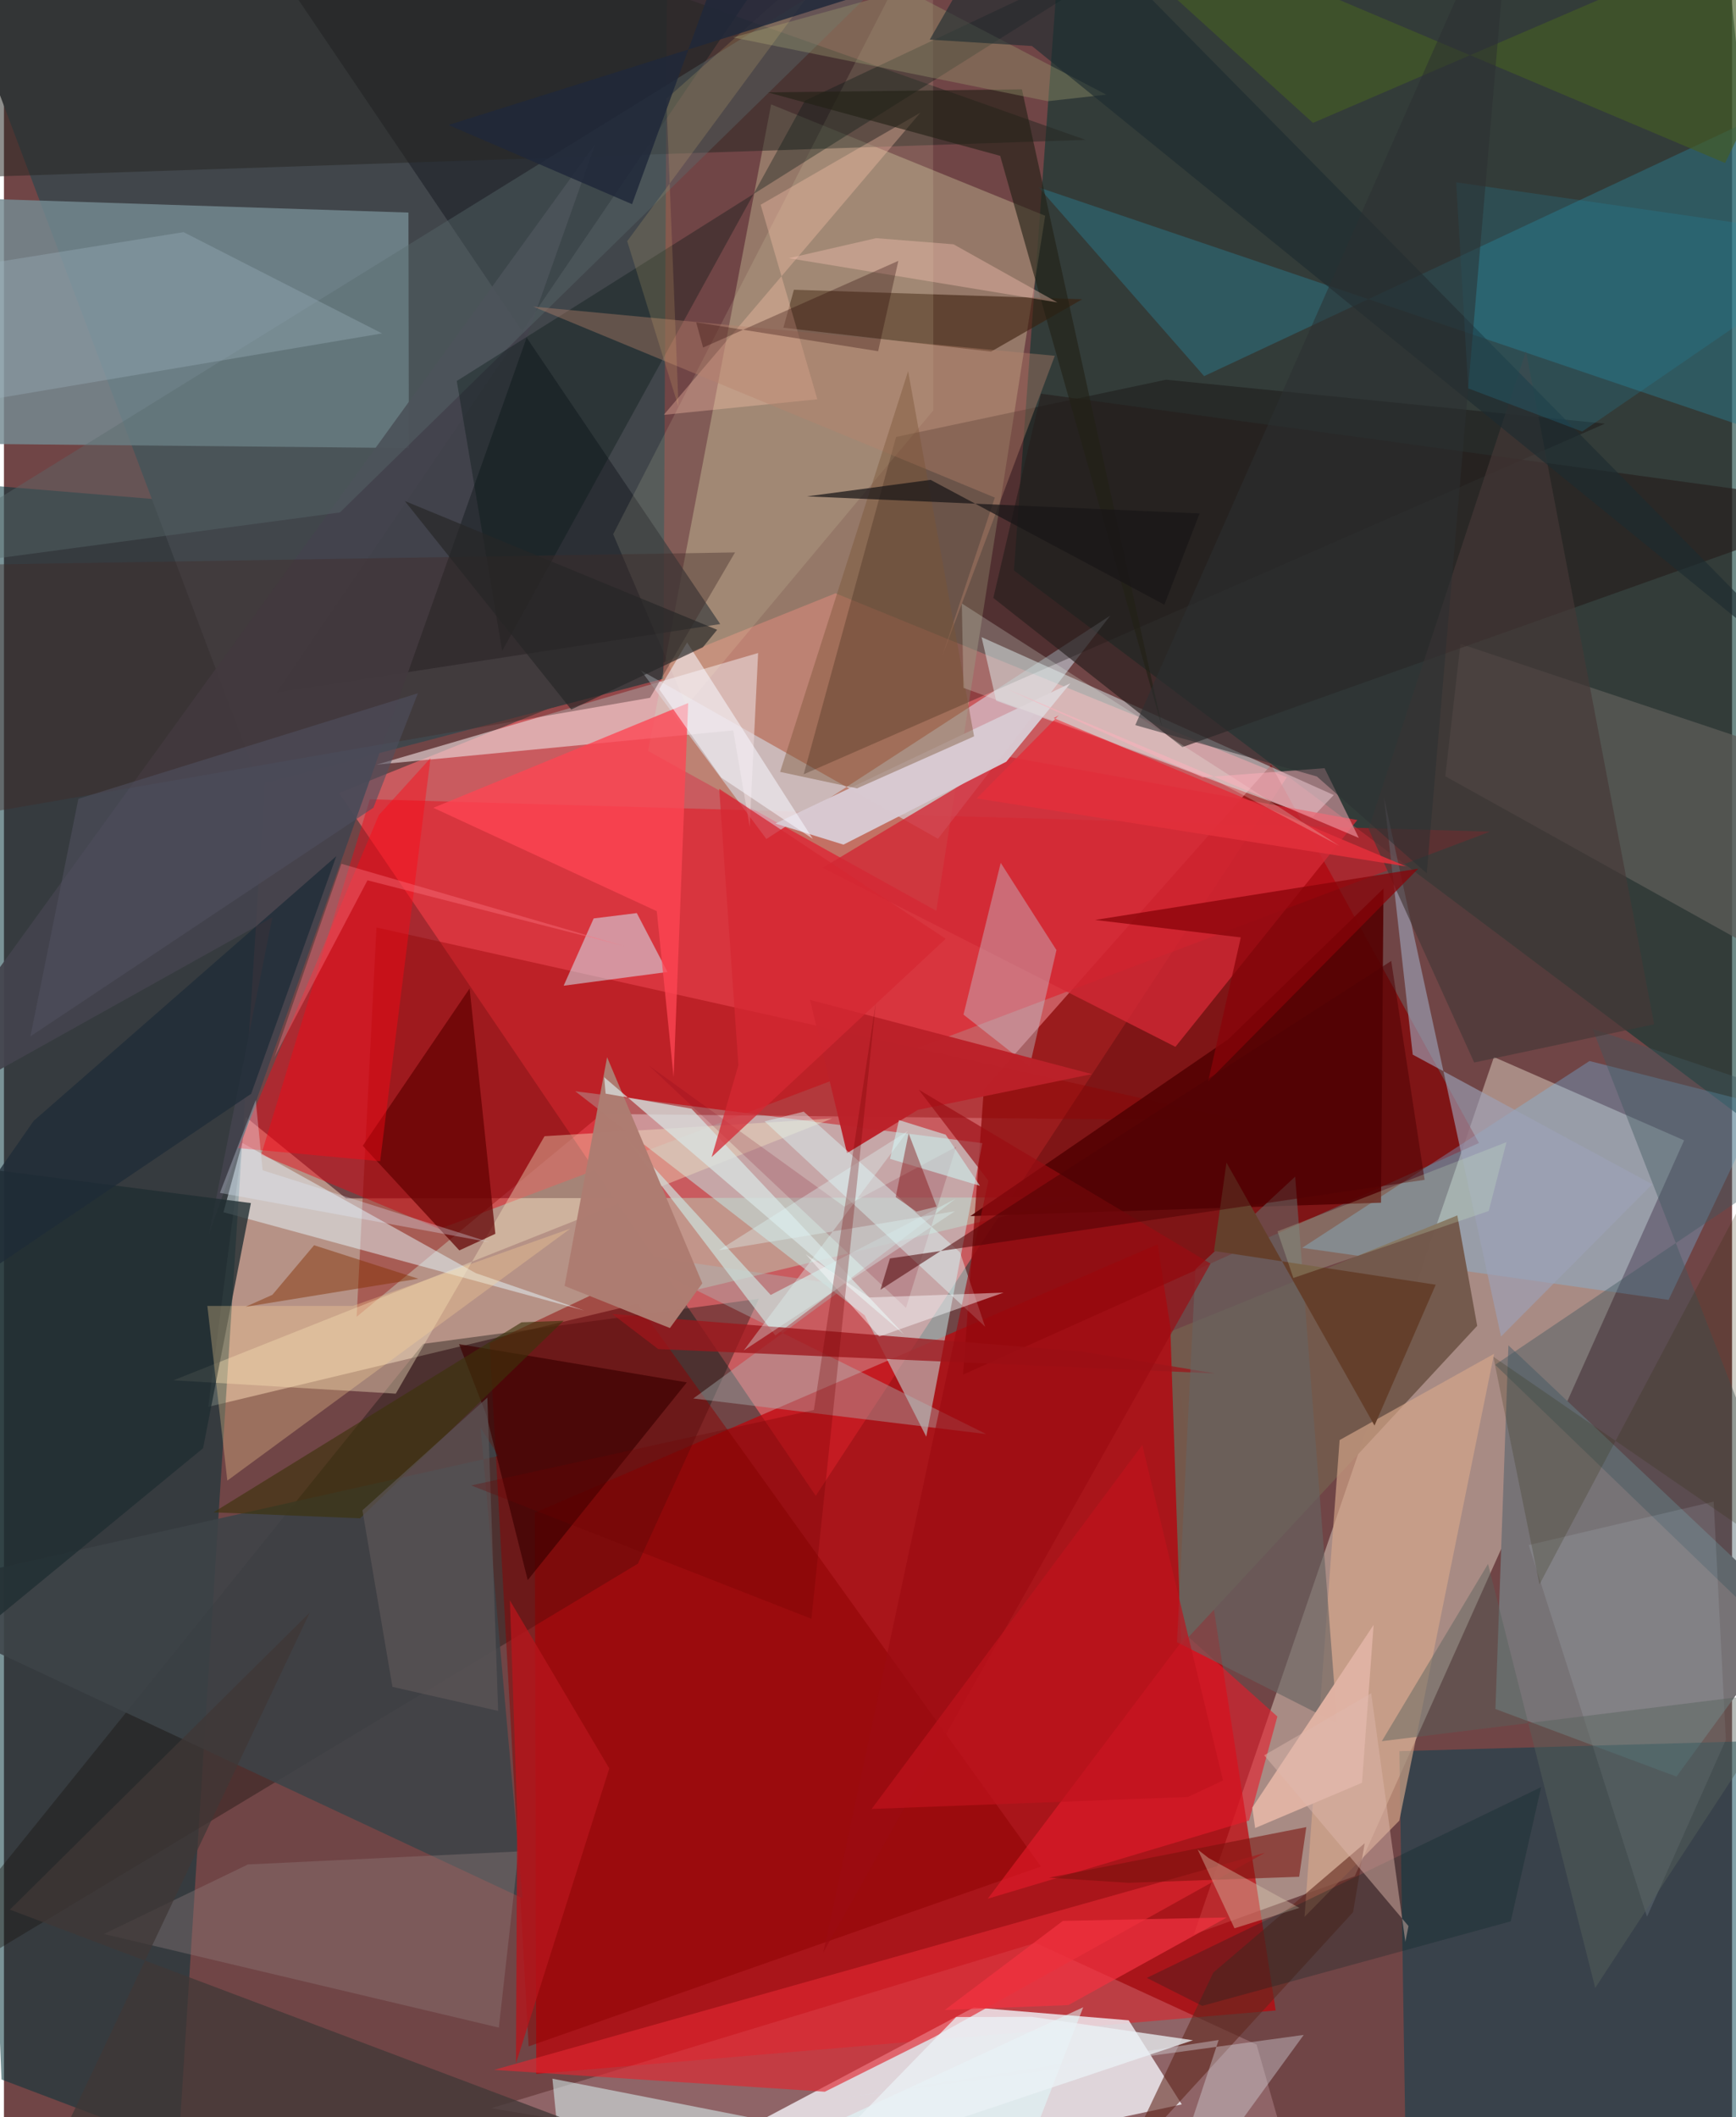<svg xmlns="http://www.w3.org/2000/svg" width="228" height="278" viewBox="0 0 836 1024"><path fill="#704546" d="M0 0h836v1024H0z"/><path fill="#d15d61" fill-opacity=".914" d="M620.591 375.952L392.724 723.47 162.092 383.534l240.193-96.58z"/><path fill="#083530" fill-opacity=".584" d="M488.606 275.903L898 583.494 829.131-62h-315.83z"/><path fill="#fffbe7" fill-opacity=".388" d="M653.455 907.47l-77.802 28.107 145.156-424.32 91.991 40.277z"/><path fill="#c20008" fill-opacity=".698" d="M615.237 972.39l-357.718 30.704-.707-271.446 301.303-129.8z"/><path fill="#ebf4f8" fill-opacity=".824" d="M469.177 970.926l74.94 6.227 25.669 40.666L252.074 1086z"/><path fill="#c09e90" fill-opacity=".867" d="M116.965 540.244l48.48 39.373 356.197-.483-422.8 101.302z"/><path fill="#850000" fill-opacity=".69" d="M474.043 526.795l138.905-156.797L713.55 552.823 463.993 664.864z"/><path fill="#033239" fill-opacity=".525" d="M-1.2 1005.763l-31.188-773.056 167.04 13.825-50.2 791.69z"/><path fill="#ea0817" fill-opacity=".455" d="M177.023 386.584l541.86 15.652L210.677 594.42l-86.25-35.926z"/><path fill="#41464b" d="M-42.578-62l166.08 441.445 195.477-51.15 1.813-350.038z"/><path fill="#b3a383" fill-opacity=".549" d="M311.585 363.2l59.55-312.713 132.57 53.869-52.656 336.189z"/><path fill="#758a92" fill-opacity=".824" d="M-53.994 214.266l249.887 2.46-.21-113.911-224.867-7.31z"/><path fill="#c3e8e7" fill-opacity=".529" d="M276.381 527.811l140.006 108.382 29.8 58.692 27.119-141.981z"/><path fill="#777376" d="M809.114 859.287l56.95-77.967-138.247-130.616-6.278 175.882z"/><path fill="#014051" fill-opacity=".49" d="M898 1008.022l-36.672-166.337-186.255 5.273L678.805 1086z"/><path fill="#1b1610" fill-opacity=".404" d="M-62 978.433l368.72-222.169 58.454-128.07-162.343 21.776z"/><path fill="#dbf0ff" fill-opacity=".49" d="M535.216 297.73L451.84 405.684l-143.688-81.38 60.694 81.498z"/><path fill="#0a0100" fill-opacity=".302" d="M562.166 183.653L431.578 211.34l-44.694 163.149L774.504 204.9z"/><path fill="#2b768a" fill-opacity=".49" d="M898 225.35L500.622 90.657l79.981 91.267L898 33.222z"/><path fill="#d5e0e5" fill-opacity=".525" d="M633.158 395.164l-153.163-56.25-7.052-30.751 170.379 76.376z"/><path fill="#ffd6df" fill-opacity=".216" d="M605.977 988.884l-106.91-49.195-263.316 79.986L633.664 1086z"/><path fill="#23262c" fill-opacity=".706" d="M401.587-62L140.965-2.3l205.54 304.132-214.426 33.006z"/><path fill="#77c3f6" fill-opacity=".318" d="M850.22 534.247L805.31 628.7l-177.274-25.16 139.005-90.37z"/><path fill="#d22935" fill-opacity=".8" d="M485.706 366.006l169.02 30.61-88.008 109.698-170.65-86.609z"/><path fill="#8e0000" fill-opacity=".373" d="M180.216 448.595l-9.592 188.291 118.597-98.118 310.06 3.333z"/><path fill="#8d0000" fill-opacity=".482" d="M253.829 989.754L234.962 649.66l63.489-30.023L501.67 902.79z"/><path fill="#e8d6d8" fill-opacity=".639" d="M180.263 369.842l172.536-16.573 7.978 46.687 4.06-84.11z"/><path fill="#f3e2c0" fill-opacity=".404" d="M82.029 667.593l318.57-126.616-139.084 8.567-71.966 124.524z"/><path fill="#550203" fill-opacity=".914" d="M467.47 588.194l198.712-6.483 1.203-151.961-75.128 72.92z"/><path fill="#73594c" fill-opacity=".988" d="M712.704 641.265l-143.263 154.45-5.135-151.672 138.788-56.19z"/><path fill="#d2f2fd" fill-opacity=".506" d="M270.768 476.748l50.24-6.642-14.865-28.482-20.855 2.59z"/><path fill="#e02730" fill-opacity=".647" d="M237.13 1001.116L610.1 896.092l-160.137 89.204-52.849 26.398z"/><path fill="#3d4347" fill-opacity=".871" d="M250.863 918.11L-62 771.707l301.221-67.535-8.634-13.592z"/><path fill="#272824" fill-opacity=".522" d="M-62 87.298L-27.102-56.63 156.554-62 523.273 67.654z"/><path fill="#5c5c59" fill-opacity=".749" d="M898 487.178L697.295 375.449l7.316-64.03 162.75 54.413z"/><path fill="#e7f6fe" fill-opacity=".494" d="M228.265 615.774l52.412 18.066-174.484-47.527 9.073-33.547z"/><path fill="#391e0c" fill-opacity=".58" d="M377.078 158.503l100.442 11.564 44.127-25.323-139.489-4.606z"/><path fill="#251e1d" fill-opacity=".647" d="M478.63 289.2l23.074-98.787L898 244.733 570.103 361.347z"/><path fill="#d6a78b" fill-opacity=".659" d="M720.883 654.787l-45.85 225.8-45.856 46.528 16.975-230.605z"/><path fill="#ffffd3" fill-opacity=".118" d="M294.725 258.387L449.416-42.905l.204 241.39-119.449 142.99z"/><path fill="#d8c9d1" fill-opacity=".984" d="M515.893 330.494l-30.998 37.926-78.772 40.092-32.932-10.194z"/><path fill="#c0d8e3" fill-opacity=".369" d="M464.2 490.74l18.002-73.41 26.966 42.188-12.99 56.354z"/><path fill="#43444d" fill-opacity=".922" d="M129.854 443.68L-62 550.826l348-481.04-186.818 527.13z"/><path fill="#aab7b6" fill-opacity=".4" d="M408.027 621.814l-74.543 54.582 141.686 17.208-177.089-87.858z"/><path fill="#620001" fill-opacity=".71" d="M237.724 596.751l-12.451-118.666-51.705 76.094 46.727 50.596z"/><path fill="#596a6d" fill-opacity=".408" d="M448.408-37.939l17.44-11.138-303.332 296.946L-62 277.886z"/><path fill="#e81c2a" fill-opacity=".596" d="M616.044 830.21l-44.01-39.368-96.092 127.49 126.426-37.803z"/><path fill="#e0ffff" fill-opacity=".51" d="M522.105 970.844l-30.645 78.952-226.129-44.42 7.974 80.624z"/><path fill="#fe4553" fill-opacity=".784" d="M330.996 340.045l-123.28 50.663 108.106 50.002 8.13 80.194z"/><path fill="#cee0dd" fill-opacity=".694" d="M370.935 626.327l-73.973-80.663 76.213 100.264 87.178-66.13z"/><path fill="#9d161b" fill-opacity=".757" d="M316.528 652.51l-22.36-17.039 227.254 18.179 64.684 10.64z"/><path fill="#ff0715" fill-opacity=".42" d="M181.981 561.651l-68.673-6.36 68.047-161.057 24.998-27.582z"/><path fill="#9da1b7" fill-opacity=".639" d="M667.627 385.709l13.897 124.378 115.885 62.686-73.168 73.662z"/><path fill="#202e32" fill-opacity=".792" d="M119.465 581.886L96.328 700.453-54.525 824.54l13.265-263.404z"/><path fill="#61281d" fill-opacity=".592" d="M652.67 924.837l-111.698 122.06 44.067-92.815 73.252-62.575z"/><path fill="#ad7c71" fill-opacity=".992" d="M322.171 642.33l15.689-21.637-46.08-109.373-20.57 110.649z"/><path fill="#93807f" fill-opacity=".365" d="M239.405 980.677l9.534-85.203-130.921 6.298-69.633 33.634z"/><path fill="#403836" fill-opacity=".745" d="M3.081 1086l144.86-306.073L2.857 923.631l411.261 155.047z"/><path fill="#041713" fill-opacity=".341" d="M219.055 184.269l354.418-223.23L387.47 48.72 241.033 314.835z"/><path fill="#ffc5ad" fill-opacity=".341" d="M443.357 54.48L319.21 200.648l74.28-7.535-27.415-94.082z"/><path fill="#3c0000" fill-opacity=".682" d="M220.151 650.096l13.145 34.043 20.089 80.108 76.972-95.636z"/><path fill="#3f585f" fill-opacity=".416" d="M898 830.43L768.49 497.624 898 541.117 721.409 660.096z"/><path fill="#463937" fill-opacity=".663" d="M711.257 513.9l87.061-18.483-61.996-325.571-76.178 231.037z"/><path fill="#a2b7c4" fill-opacity=".325" d="M86.88 112.273l-143.89 23.06L-62 202.56l244.914-41.295z"/><path fill="#232116" fill-opacity=".62" d="M369.487 44.672l122.954-1.467 67.871 308.607-78.36-276.432z"/><path fill="#676361" fill-opacity=".627" d="M645.004 833.545l-77.522-39.29 8.916-180.373 48.264-44.795z"/><path fill="#bc2129" fill-opacity=".973" d="M389.963 483.632l136.379 35.875-84.174 17.284-34.327 20.928z"/><path fill="#dfb2a3" fill-opacity=".996" d="M656.977 862.276l-51.695 21.89-1.369-9.9 58.699-88.377z"/><path fill="#412928" fill-opacity=".392" d="M353.666 267.189l-41.114 70.31-345.651 59.907L-62 273.913z"/><path fill="#dcdde5" fill-opacity=".384" d="M587.635 986.678l-180.65 27.846 221.81-30.303L554.77 1086z"/><path fill="#ffd797" fill-opacity=".298" d="M108.06 716.12l165.957-121.902-105.146 37.398-70.469.028z"/><path fill="#b8826d" fill-opacity=".392" d="M479.354 240.658l-25.426 76.59 54.44-145.16-252.334-23.791z"/><path fill="#465d23" fill-opacity=".639" d="M898-54.598L633.273 59.445 499.393-62 832.621 78.831z"/><path fill="#c9d6e4" fill-opacity=".141" d="M833.013 841.509l-5.898-115.222-89.467 20.99 57.228 179.79z"/><path fill="#795535" fill-opacity=".42" d="M412.709 381.31l56.608-25.166-31.908-176.632-61.929 193.824z"/><path fill="#890409" fill-opacity=".741" d="M582.533 523.032l101.646-102.88-156.305 24.799 70.48 8.443z"/><path fill="#b6151b" fill-opacity=".784" d="M247.701 997.981l45.143-142.638-48.088-81.273 3.51 103.305z"/><path fill="#95966d" fill-opacity=".396" d="M504.966 48.942L352.69 18.105 436.2-4.903l97.08 50.69z"/><path fill="#1e2c37" fill-opacity=".765" d="M119.58 529.038L-62 651.694l76.379-109.563 146.4-128.034z"/><path fill="#7e041b" fill-opacity=".173" d="M436.374 632.558L312.039 515.401l94.519 68.206 54.113-28.943z"/><path fill="#d9e5e4" fill-opacity=".714" d="M332.594 536.235L435.546 645.51 290.36 521l.71 7.955z"/><path fill="#65402c" fill-opacity=".996" d="M585.382 605.055l6.043-42.732 71.61 127.163 29.624-68.12z"/><path fill="#dffcfd" fill-opacity=".427" d="M367.995 542.362l106.673 99.328-12.17-36-75.603-68.03z"/><path fill="#f7f8ff" fill-opacity=".545" d="M391.318 405.754l-60.82-95.038-13.533 22.61 30.063 42.785z"/><path fill="#e22f3b" fill-opacity=".871" d="M510.288 345.97l-39.71 40.194L678.28 419.03l-170.438-71.728z"/><path fill="#9b0b11" fill-opacity=".647" d="M476.242 571.082l-33.68-44.034 141.152 84.116-187.322 333.12z"/><path fill="#78120d" fill-opacity=".573" d="M626.59 907.727l-82.582 2.928-38.467-2.492 124.495-24.465z"/><path fill="#1d2b30" fill-opacity=".612" d="M494.518-62L898 347.742 497.337 22.265l-49.466-3.102z"/><path fill="#228ca7" fill-opacity=".227" d="M763.508 208.726l-55.133-20.876-5.831-99.666L898 116.354z"/><path fill="#f1fff3" fill-opacity=".224" d="M585.054 376.935l-120.857-44.223-.815-40.842 182.74 117.286z"/><path fill="#500204" fill-opacity=".545" d="M671.123 464.78l16.153 105.862-258.66 38.02-4.588 15.142z"/><path fill="#d9c6ad" fill-opacity=".404" d="M626.704 922.768l-31.418 9.884-17.789-38.102 5.23 4.093z"/><path fill="#01221f" fill-opacity=".259" d="M579.704 970.157l149.241-40.868 14.705-64.941-190.77 92.285z"/><path fill="#3c320a" fill-opacity=".62" d="M101.391 731.462l70.883 2.896 98.5-95.569-20.422.773z"/><path fill="#5f5758" fill-opacity=".647" d="M187.936 815.87l-14.516-85.376 60.426-54.521 5.24 151.535z"/><path fill="#dafed1" fill-opacity=".2" d="M616.084 595.556l110.804-43.132-8.606 33.29-94.491 32.407z"/><path fill="#ebf2f5" fill-opacity=".753" d="M460.663 975.57l36.592-.111 77.962 11.332-186.225 62.428z"/><path fill="#f8c3b3" fill-opacity=".388" d="M379.712 124.883l129.915 21.391-50.25-28.115-37.473-2.963z"/><path fill="#ffb0bc" fill-opacity=".502" d="M655.448 405.271l-16.59-33.732L579.875 376l-94.726-42.775z"/><path fill="#56625c" fill-opacity=".443" d="M863.915 817.742l-94.106 143.74-51.856-205.068-51.388 85.739z"/><path fill="#cdf2ef" fill-opacity=".596" d="M428.653 560.504l43.5 13.029-16.586-24.743-22.57-7.048z"/><path fill="#f43340" fill-opacity=".702" d="M455.133 972.162l59.793-2.373 76.672-42.385-79.328 1.661z"/><path fill="#f9d27e" fill-opacity=".153" d="M320.439 47.82l5.915 149.085-24.842-80.262L412.617-34.02z"/><path fill="#270300" fill-opacity=".302" d="M338.222 168.094l-3.342-12.207 88.026 13.986 9.78-43.706z"/><path fill="#2c2f31" fill-opacity=".533" d="M635.134 375.55l53.175 46.85L729.67-62 547.3 350.71z"/><path fill="#fe7684" fill-opacity=".384" d="M300.101 457.604l-124.235-31.831-45.05 85.62 32.451-93.612z"/><path fill="#342f11" fill-opacity=".227" d="M720.52 656.205L898 778.296 879.01 509.51 742.847 766.314z"/><path fill="#842e02" fill-opacity=".459" d="M129.856 626.26l-12.992 5.805 83.597-13.579-50.432-16.205z"/><path fill="#e1fbfa" fill-opacity=".345" d="M357.882 653.186l79.389-106.157-91.495 57.705 114.295-18.906z"/><path fill="#202839" fill-opacity=".839" d="M349.095-25.48L303.846 98.75l-88.79-38.294 295.723-93.043z"/><path fill="#deb7ae" fill-opacity=".463" d="M677.949 939.209l-16.53-120.26-51.752 30.02 69.806 82.597z"/><path fill="#262726" fill-opacity=".663" d="M193.913 242.317l80.52 100.86 63.657-30.103 6.934-8.464z"/><path fill="#c0131c" fill-opacity=".678" d="M572.754 869.122l-153.003 5.814 130.937-176.027 39.049 162.252z"/><path fill="#fdfeff" fill-opacity=".439" d="M387.867 606.643l30.847 20.902 64.887-2.343-60.166 21.214z"/><path fill="#d52832" fill-opacity=".741" d="M342.36 559.633l12.94-44.432-9.276-133.697 109.549 72.545z"/><path fill="#181617" fill-opacity=".714" d="M448.27 232.091l113.1 60.371 17.044-44.126-189.894-8.253z"/><path fill="#e1f0ff" fill-opacity=".302" d="M121.798 531.997l3.349 34.035 109.757 34.806-130.429-23.886z"/><path fill="#6f0002" fill-opacity=".282" d="M391.814 681.96L226.03 718.457l164.593 64.491 31.197-298.262z"/><path fill="#7c0003" fill-opacity=".404" d="M451.19 583.609l-13.535-35.426-6.255 30.809 9.986 7.014z"/><path fill="#4f505e" fill-opacity=".596" d="M36.007 386.355L12.789 501.278 178.733 390.67l21.514-55.364z"/></svg>